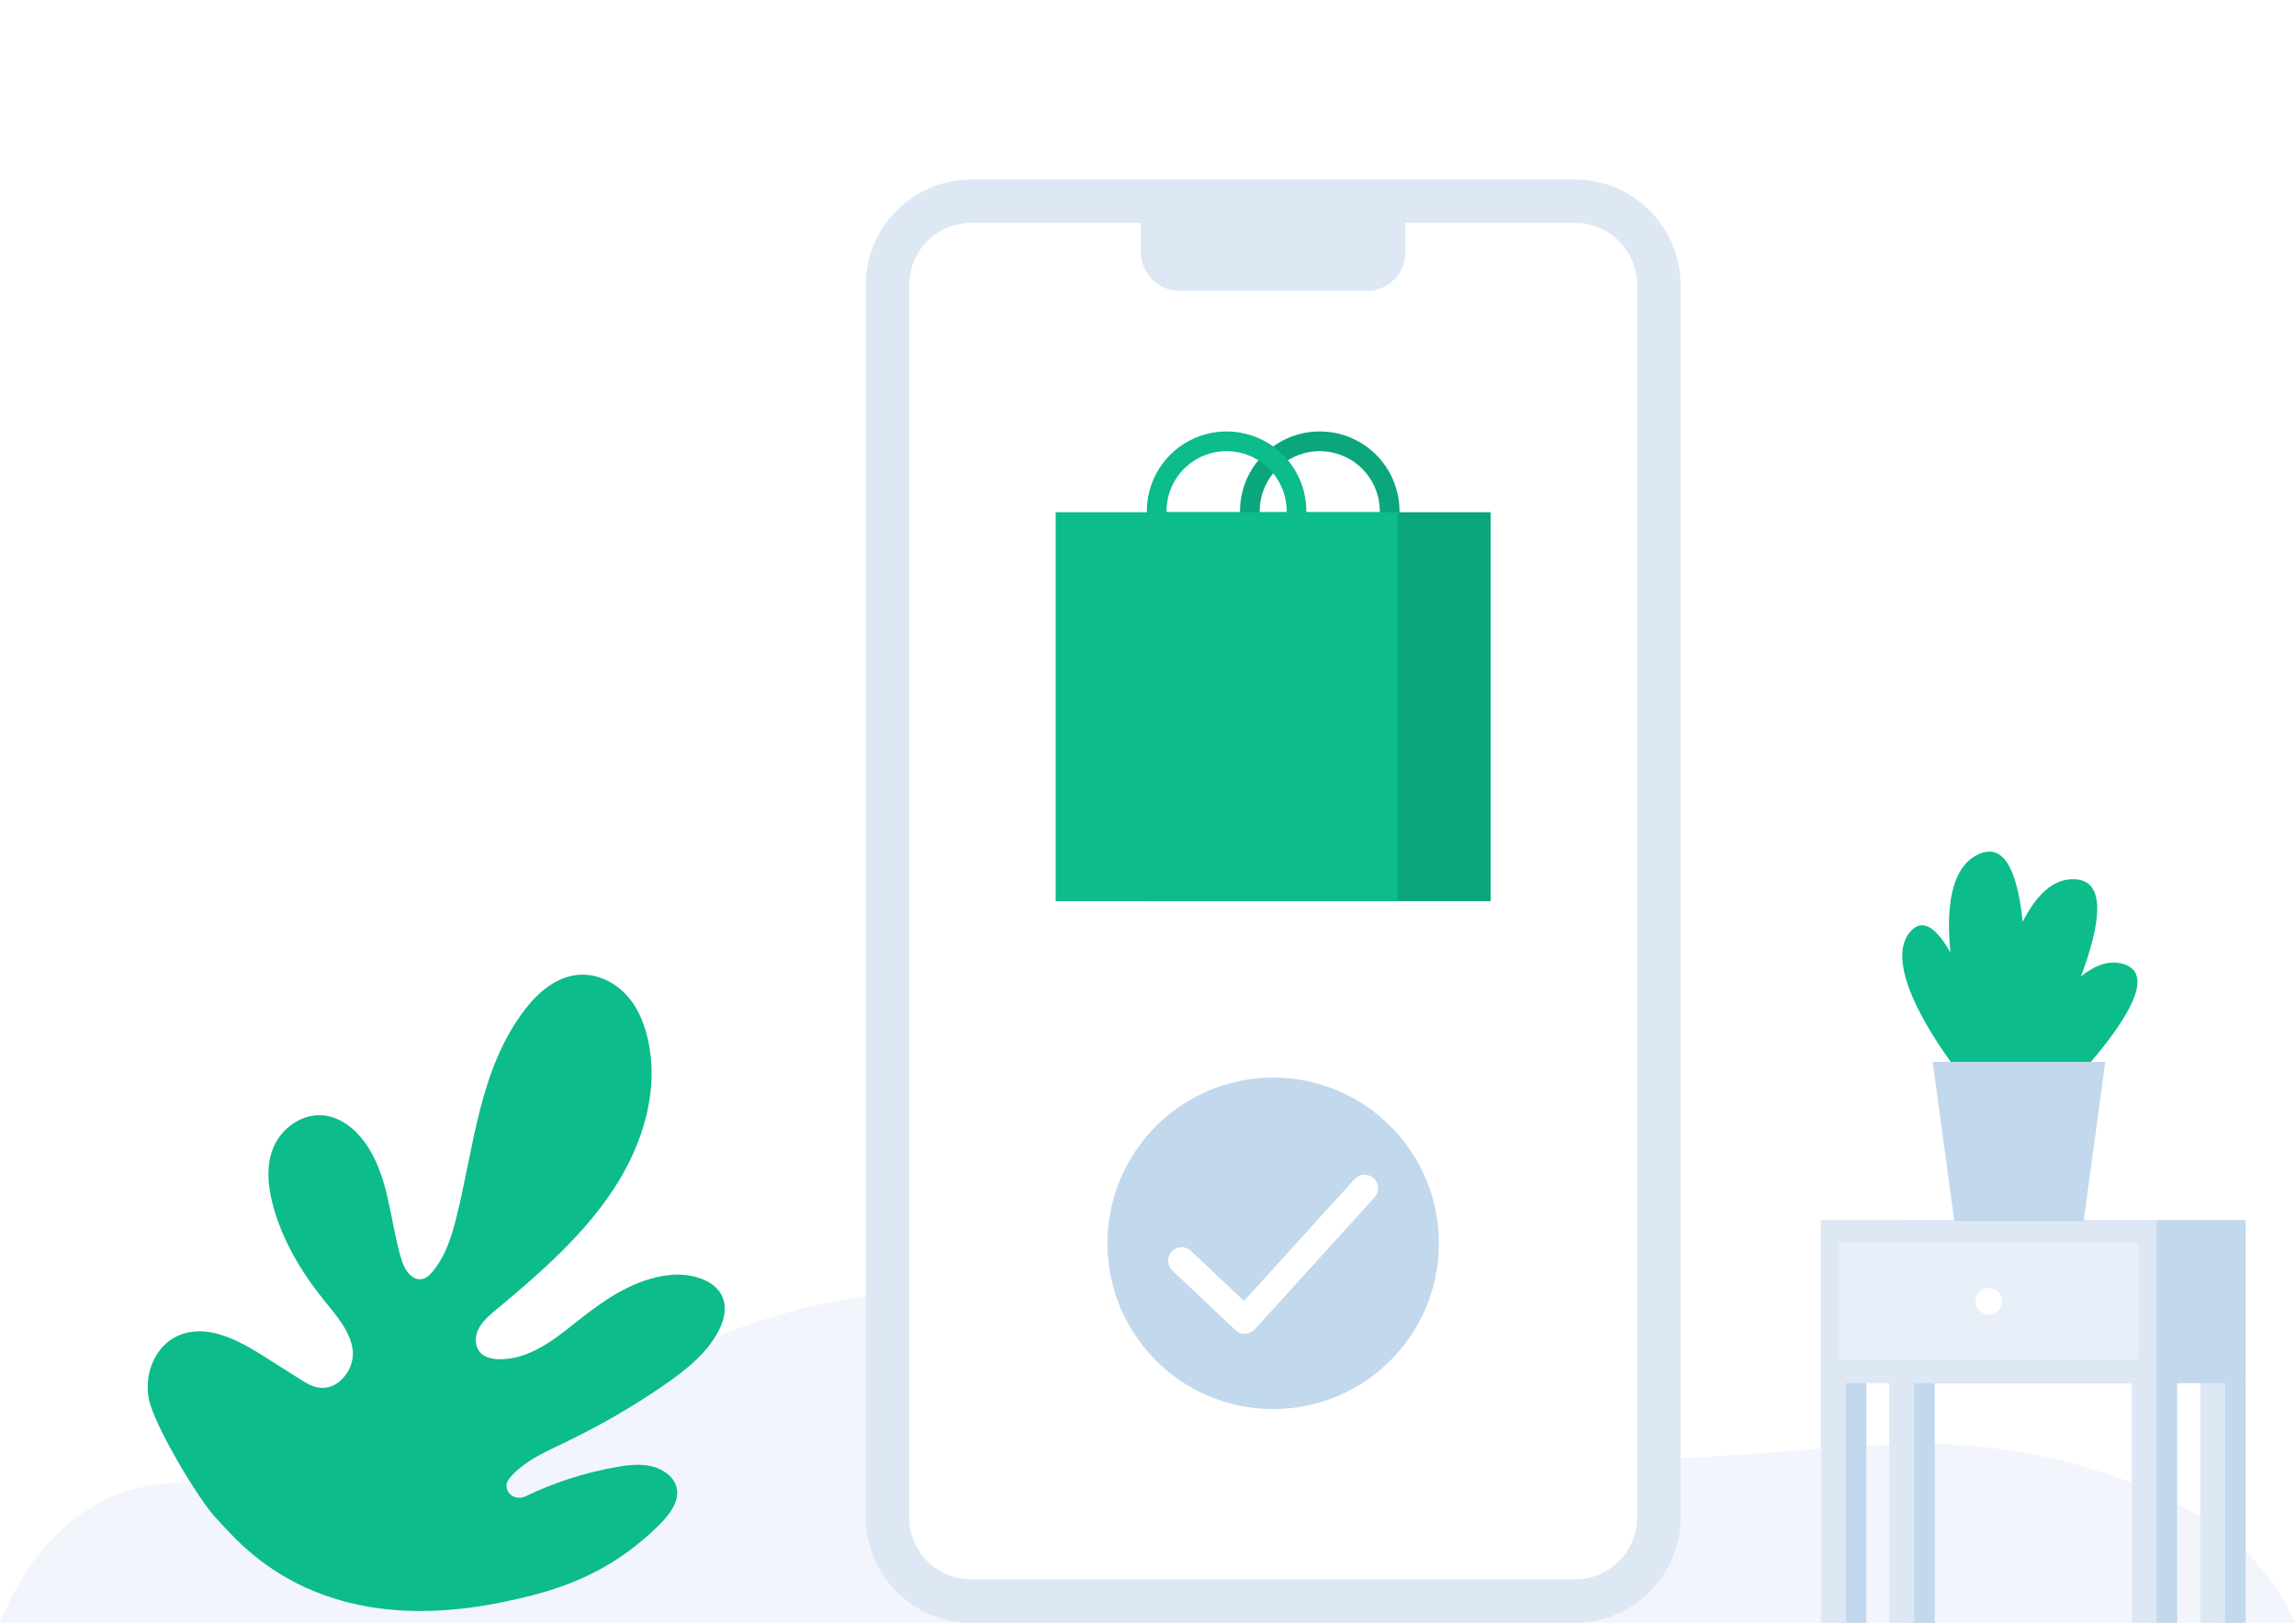 <svg width="933" height="660" viewBox="0 0 933 660" fill="none" xmlns="http://www.w3.org/2000/svg">
<g clip-path="url(#clip0_67_2)">
<path d="M932.323 659.343H0C10.216 633.291 29.078 611.191 55.677 604.634C94.577 595.056 135.752 621.393 174.569 611.49C196.623 605.87 213.985 589.49 232.229 575.89C301.057 524.574 395.378 509.407 476.823 536.569C519.395 550.759 558.186 575.575 601.796 586.126C658.188 599.774 717.162 588.456 775.155 586.591C831.635 584.777 912.56 607.79 932.323 659.343Z" fill="#F3F5FD"/>
<path d="M640.063 81.747H394.664C375.872 81.747 360.638 96.981 360.638 115.773V616.493C360.638 635.285 375.872 650.519 394.664 650.519H640.063C658.855 650.519 674.089 635.285 674.089 616.493V115.773C674.089 96.981 658.855 81.747 640.063 81.747Z" fill="white"/>
<path d="M640.062 659.343H394.662C383.302 659.33 372.41 654.811 364.377 646.778C356.344 638.745 351.825 627.854 351.812 616.493V115.773C351.826 104.413 356.344 93.522 364.377 85.489C372.41 77.456 383.302 72.937 394.662 72.924H640.062C651.422 72.937 662.314 77.456 670.347 85.489C678.38 93.522 682.898 104.413 682.912 115.773V616.493C682.899 627.854 678.38 638.745 670.347 646.778C662.314 654.811 651.422 659.33 640.062 659.343ZM394.664 90.57C387.983 90.578 381.578 93.236 376.854 97.96C372.13 102.684 369.472 109.089 369.464 115.77V616.49C369.472 623.171 372.129 629.576 376.854 634.3C381.578 639.025 387.983 641.682 394.664 641.69H640.064C646.745 641.682 653.15 639.025 657.874 634.3C662.599 629.576 665.256 623.171 665.264 616.49V115.773C665.256 109.092 662.598 102.687 657.874 97.963C653.15 93.239 646.745 90.581 640.064 90.573L394.664 90.57Z" fill="#DEE8F5"/>
<path d="M463.632 81.747H571.094V102.6C571.092 106.738 569.447 110.706 566.521 113.631C563.594 116.556 559.626 118.2 555.488 118.2H479.238C475.1 118.2 471.132 116.556 468.205 113.631C465.279 110.706 463.634 106.738 463.632 102.6V81.747Z" fill="#DEE8F5"/>
<path d="M536.293 240.106C529.883 240.106 523.617 238.206 518.287 234.645C512.957 231.084 508.803 226.022 506.349 220.1C503.896 214.178 503.254 207.661 504.505 201.375C505.755 195.088 508.842 189.313 513.375 184.78C517.908 180.248 523.683 177.161 529.97 175.911C536.257 174.66 542.773 175.302 548.695 177.756C554.617 180.209 559.679 184.364 563.24 189.694C566.8 195.024 568.701 201.29 568.7 207.7C568.69 216.292 565.272 224.528 559.197 230.603C553.121 236.678 544.885 240.096 536.293 240.106ZM536.293 183.289C531.465 183.289 526.746 184.72 522.732 187.402C518.718 190.083 515.589 193.895 513.741 198.355C511.893 202.815 511.409 207.723 512.351 212.458C513.292 217.193 515.617 221.543 519.03 224.956C522.443 228.37 526.792 230.695 531.527 231.638C536.262 232.58 541.17 232.097 545.63 230.25C550.09 228.403 553.903 225.274 556.585 221.261C559.268 217.247 560.7 212.528 560.7 207.7C560.693 201.229 558.12 195.024 553.544 190.448C548.969 185.871 542.765 183.297 536.293 183.289Z" fill="#0CBC8B"/>
<g opacity="0.12">
<path d="M536.292 240.106C529.882 240.106 523.616 238.206 518.286 234.644C512.956 231.083 508.802 226.022 506.349 220.099C503.896 214.177 503.254 207.661 504.505 201.374C505.756 195.087 508.842 189.312 513.375 184.78C517.908 180.247 523.683 177.161 529.97 175.911C536.257 174.66 542.773 175.302 548.695 177.756C554.617 180.209 559.679 184.364 563.24 189.694C566.8 195.024 568.701 201.29 568.7 207.7C568.69 216.292 565.272 224.529 559.197 230.604C553.121 236.679 544.884 240.096 536.292 240.106ZM536.292 183.289C531.464 183.289 526.745 184.72 522.731 187.402C518.717 190.084 515.588 193.896 513.741 198.356C511.893 202.816 511.409 207.724 512.351 212.459C513.292 217.194 515.617 221.543 519.03 224.957C522.444 228.371 526.793 230.696 531.528 231.638C536.262 232.58 541.17 232.097 545.63 230.25C550.091 228.403 553.903 225.274 556.585 221.261C559.268 217.247 560.7 212.528 560.7 207.7C560.694 201.228 558.12 195.023 553.544 190.447C548.968 185.871 542.764 183.296 536.292 183.289Z" fill="black"/>
</g>
<path d="M605.749 208.116H466.836V366.134H605.749V208.116Z" fill="#0CBC8B"/>
<g opacity="0.12">
<path d="M605.749 208.116H466.836V366.134H605.749V208.116Z" fill="black"/>
</g>
<path d="M567.89 208.116H428.977V366.134H567.89V208.116Z" fill="#0CBC8B"/>
<path d="M498.433 240.106C492.023 240.106 485.757 238.205 480.427 234.644C475.097 231.083 470.944 226.021 468.491 220.099C466.038 214.177 465.396 207.66 466.647 201.373C467.898 195.087 470.985 189.312 475.517 184.779C480.05 180.247 485.825 177.161 492.112 175.91C498.399 174.66 504.915 175.303 510.837 177.756C516.759 180.209 521.821 184.364 525.381 189.694C528.942 195.024 530.843 201.29 530.842 207.7C530.832 216.292 527.414 224.529 521.338 230.604C515.262 236.679 507.025 240.097 498.433 240.106ZM498.433 183.289C493.605 183.289 488.886 184.721 484.872 187.403C480.858 190.085 477.73 193.897 475.882 198.357C474.035 202.817 473.551 207.724 474.493 212.459C475.434 217.194 477.759 221.543 481.172 224.957C484.586 228.371 488.935 230.696 493.67 231.638C498.404 232.58 503.312 232.097 507.772 230.25C512.233 228.402 516.045 225.274 518.727 221.26C521.41 217.247 522.842 212.528 522.842 207.7C522.836 201.228 520.262 195.023 515.686 190.447C511.11 185.87 504.905 183.296 498.433 183.289Z" fill="#0CBC8B"/>
<path d="M517.363 572.494C554.554 572.494 584.704 542.344 584.704 505.153C584.704 467.962 554.554 437.812 517.363 437.812C480.172 437.812 450.022 467.962 450.022 505.153C450.022 542.344 480.172 572.494 517.363 572.494Z" fill="#C1D8ED"/>
<path d="M505.816 541.92C504.413 541.92 503.063 541.383 502.042 540.42L476.462 516.283C475.924 515.791 475.489 515.196 475.183 514.534C474.877 513.872 474.706 513.156 474.679 512.427C474.653 511.699 474.771 510.972 475.028 510.289C475.285 509.607 475.675 508.982 476.175 508.452C476.676 507.921 477.276 507.495 477.943 507.199C478.609 506.903 479.328 506.743 480.057 506.727C480.786 506.712 481.511 506.841 482.19 507.108C482.869 507.375 483.487 507.775 484.01 508.283L505.51 528.571L550.416 479.087C550.901 478.55 551.487 478.113 552.14 477.803C552.794 477.493 553.503 477.314 554.225 477.278C554.948 477.242 555.671 477.349 556.352 477.592C557.033 477.836 557.66 478.212 558.196 478.698C558.732 479.184 559.166 479.772 559.475 480.426C559.783 481.081 559.96 481.79 559.994 482.513C560.028 483.235 559.919 483.958 559.673 484.638C559.427 485.319 559.05 485.945 558.562 486.479L509.888 540.116C509.397 540.658 508.802 541.096 508.139 541.405C507.477 541.714 506.759 541.888 506.028 541.916C505.958 541.919 505.886 541.92 505.816 541.92Z" fill="white"/>
<path d="M758.411 559.574H748.269V659.343H758.411V559.574Z" fill="#C1D8ED"/>
<path d="M750.065 559.574H739.923V659.343H750.065V559.574Z" fill="#DEE8F5"/>
<path d="M884.733 559.574H874.591V659.343H884.733V559.574Z" fill="#C1D8ED"/>
<path d="M876.386 559.574H866.244V659.343H876.386V559.574Z" fill="#DEE8F5"/>
<path d="M786.227 559.574H776.085V659.343H786.227V559.574Z" fill="#C1D8ED"/>
<path d="M777.881 559.574H767.739V659.343H777.881V559.574Z" fill="#DEE8F5"/>
<path d="M912.549 559.574H902.407V659.343H912.549V559.574Z" fill="#C1D8ED"/>
<path d="M904.203 559.574H894.061V659.343H904.203V559.574Z" fill="#DEE8F5"/>
<path d="M912.548 495.712H776.148V561.966H912.548V495.712Z" fill="#C1D8ED"/>
<path d="M876.323 495.712H739.923V561.966H876.323V495.712Z" fill="#DEE8F5"/>
<g opacity="0.53">
<path d="M868.984 505.13H747.26V552.254H868.984V505.13Z" fill="#F3F5FD"/>
</g>
<path d="M808.122 534.098C811.107 534.098 813.528 531.678 813.528 528.692C813.528 525.706 811.107 523.286 808.122 523.286C805.136 523.286 802.716 525.706 802.716 528.692C802.716 531.678 805.136 534.098 808.122 534.098Z" fill="white"/>
<g filter="url(#filter0_d_67_2)">
<path d="M203.203 647.132C225.254 642.712 246.842 636.367 267.922 615.504C272.248 611.23 276.459 605.649 274.836 599.997C273.614 595.743 269.212 592.734 264.551 591.685C262.814 591.312 261.036 591.126 259.252 591.132C259.242 591.132 259.233 591.132 259.231 591.132C256.485 591.174 253.748 591.447 251.055 591.947L250.287 592.084C237.448 594.367 225.046 598.378 213.482 603.985C212.434 604.49 211.231 604.654 210.069 604.451C208.907 604.247 207.855 603.688 207.083 602.865C206.311 602.042 205.865 601.004 205.818 599.918C205.771 598.833 206.126 597.765 206.824 596.888C208.099 595.3 209.546 593.834 211.143 592.515C213.496 590.612 216.038 588.915 218.735 587.446C222.327 585.447 226.115 583.717 229.838 581.926C243.663 575.294 256.887 567.655 269.383 559.083C278.309 552.958 287.11 546.075 291.94 536.855C294.158 532.614 295.455 527.627 293.694 523.21C290.784 515.954 280.877 513.208 272.491 514.004C257.795 515.404 245.337 524.229 234.189 533.121C224.937 540.512 214.595 548.687 202.343 548.216C200.246 548.23 198.191 547.68 196.431 546.633C193.13 544.423 192.656 539.867 194.229 536.403C195.801 532.939 198.939 530.319 201.966 527.806C219.556 513.212 236.95 497.95 249.226 479.332C261.503 460.714 268.276 438.122 262.942 416.906C261.376 410.708 258.723 404.578 254.138 399.8C249.553 395.022 242.806 391.72 235.872 392.019C226.425 392.413 218.713 399.099 213.28 406.199C194.613 430.567 192.671 462.072 185.342 491.093C183.29 499.217 180.635 507.506 174.674 513.856C174.121 514.469 173.432 514.965 172.652 515.312C168.044 517.3 164.544 512.282 163.268 508.157C158.237 491.839 158.301 473.636 147.873 459.636C143.893 454.307 137.988 449.648 130.975 449.14C122.407 448.519 114.462 454.509 111.259 461.835C108.057 469.162 108.789 477.449 110.767 485.127C114.442 499.369 122.186 512.511 131.659 524.277C136.654 530.487 142.364 536.815 143.32 544.479C143.59 547.079 143.131 549.699 141.988 552.091C140.845 554.483 139.055 556.566 136.789 558.144C135.732 558.853 134.53 559.36 133.256 559.635C131.981 559.91 130.66 559.947 129.37 559.744C126.581 559.286 124.162 557.769 121.831 556.296C120.852 555.677 119.872 555.05 118.884 554.433C114.992 551.972 111.099 549.506 107.206 547.036C97.31 540.764 85.264 534.203 73.985 538.039C68.225 540.003 64.165 544.437 61.955 549.718C59.971 554.512 59.485 559.72 60.551 564.754C62.825 575.23 80.517 605.278 88.225 613.276C97.208 622.617 127.749 662.256 203.203 647.132Z" fill="#0CBC8B"/>
</g>
<path d="M863.347 391.826C857.45 389.79 851.399 392.075 845.608 396.721C853.235 376.409 856.383 358.06 843.344 357.234C834.22 356.656 827.231 364.038 821.921 374.534C820.054 356.08 815.236 342.318 804.445 346.88C792.597 351.891 790.793 369.059 792.591 387.023C787.372 377.847 781.751 372.73 776.648 378.113C761.418 394.175 798.8 439.435 798.8 439.435H808.085L813.382 445.502C812.31 447.894 811.723 449.318 811.723 449.318L818.453 463.762C818.453 463.762 887.822 400.276 863.347 391.826Z" fill="#0CBC8B"/>
<path d="M846.703 496.111H794.161L785.366 431.421H855.497L846.703 496.111Z" fill="#C1D8ED"/>
</g>
<defs>
<filter id="filter0_d_67_2" x="56" y="392" width="242.515" height="266.535" filterUnits="userSpaceOnUse" color-interpolation-filters="sRGB">
<feFlood flood-opacity="0" result="BackgroundImageFix"/>
<feColorMatrix in="SourceAlpha" type="matrix" values="0 0 0 0 0 0 0 0 0 0 0 0 0 0 0 0 0 0 127 0" result="hardAlpha"/>
<feOffset dy="4"/>
<feGaussianBlur stdDeviation="2"/>
<feComposite in2="hardAlpha" operator="out"/>
<feColorMatrix type="matrix" values="0 0 0 0 0 0 0 0 0 0 0 0 0 0 0 0 0 0 0.25 0"/>
<feBlend mode="normal" in2="BackgroundImageFix" result="effect1_dropShadow_67_2"/>
<feBlend mode="normal" in="SourceGraphic" in2="effect1_dropShadow_67_2" result="shape"/>
</filter>
<clipPath id="clip0_67_2">
<rect width="932.323" height="659.343" fill="white"/>
</clipPath>
</defs>
</svg>
